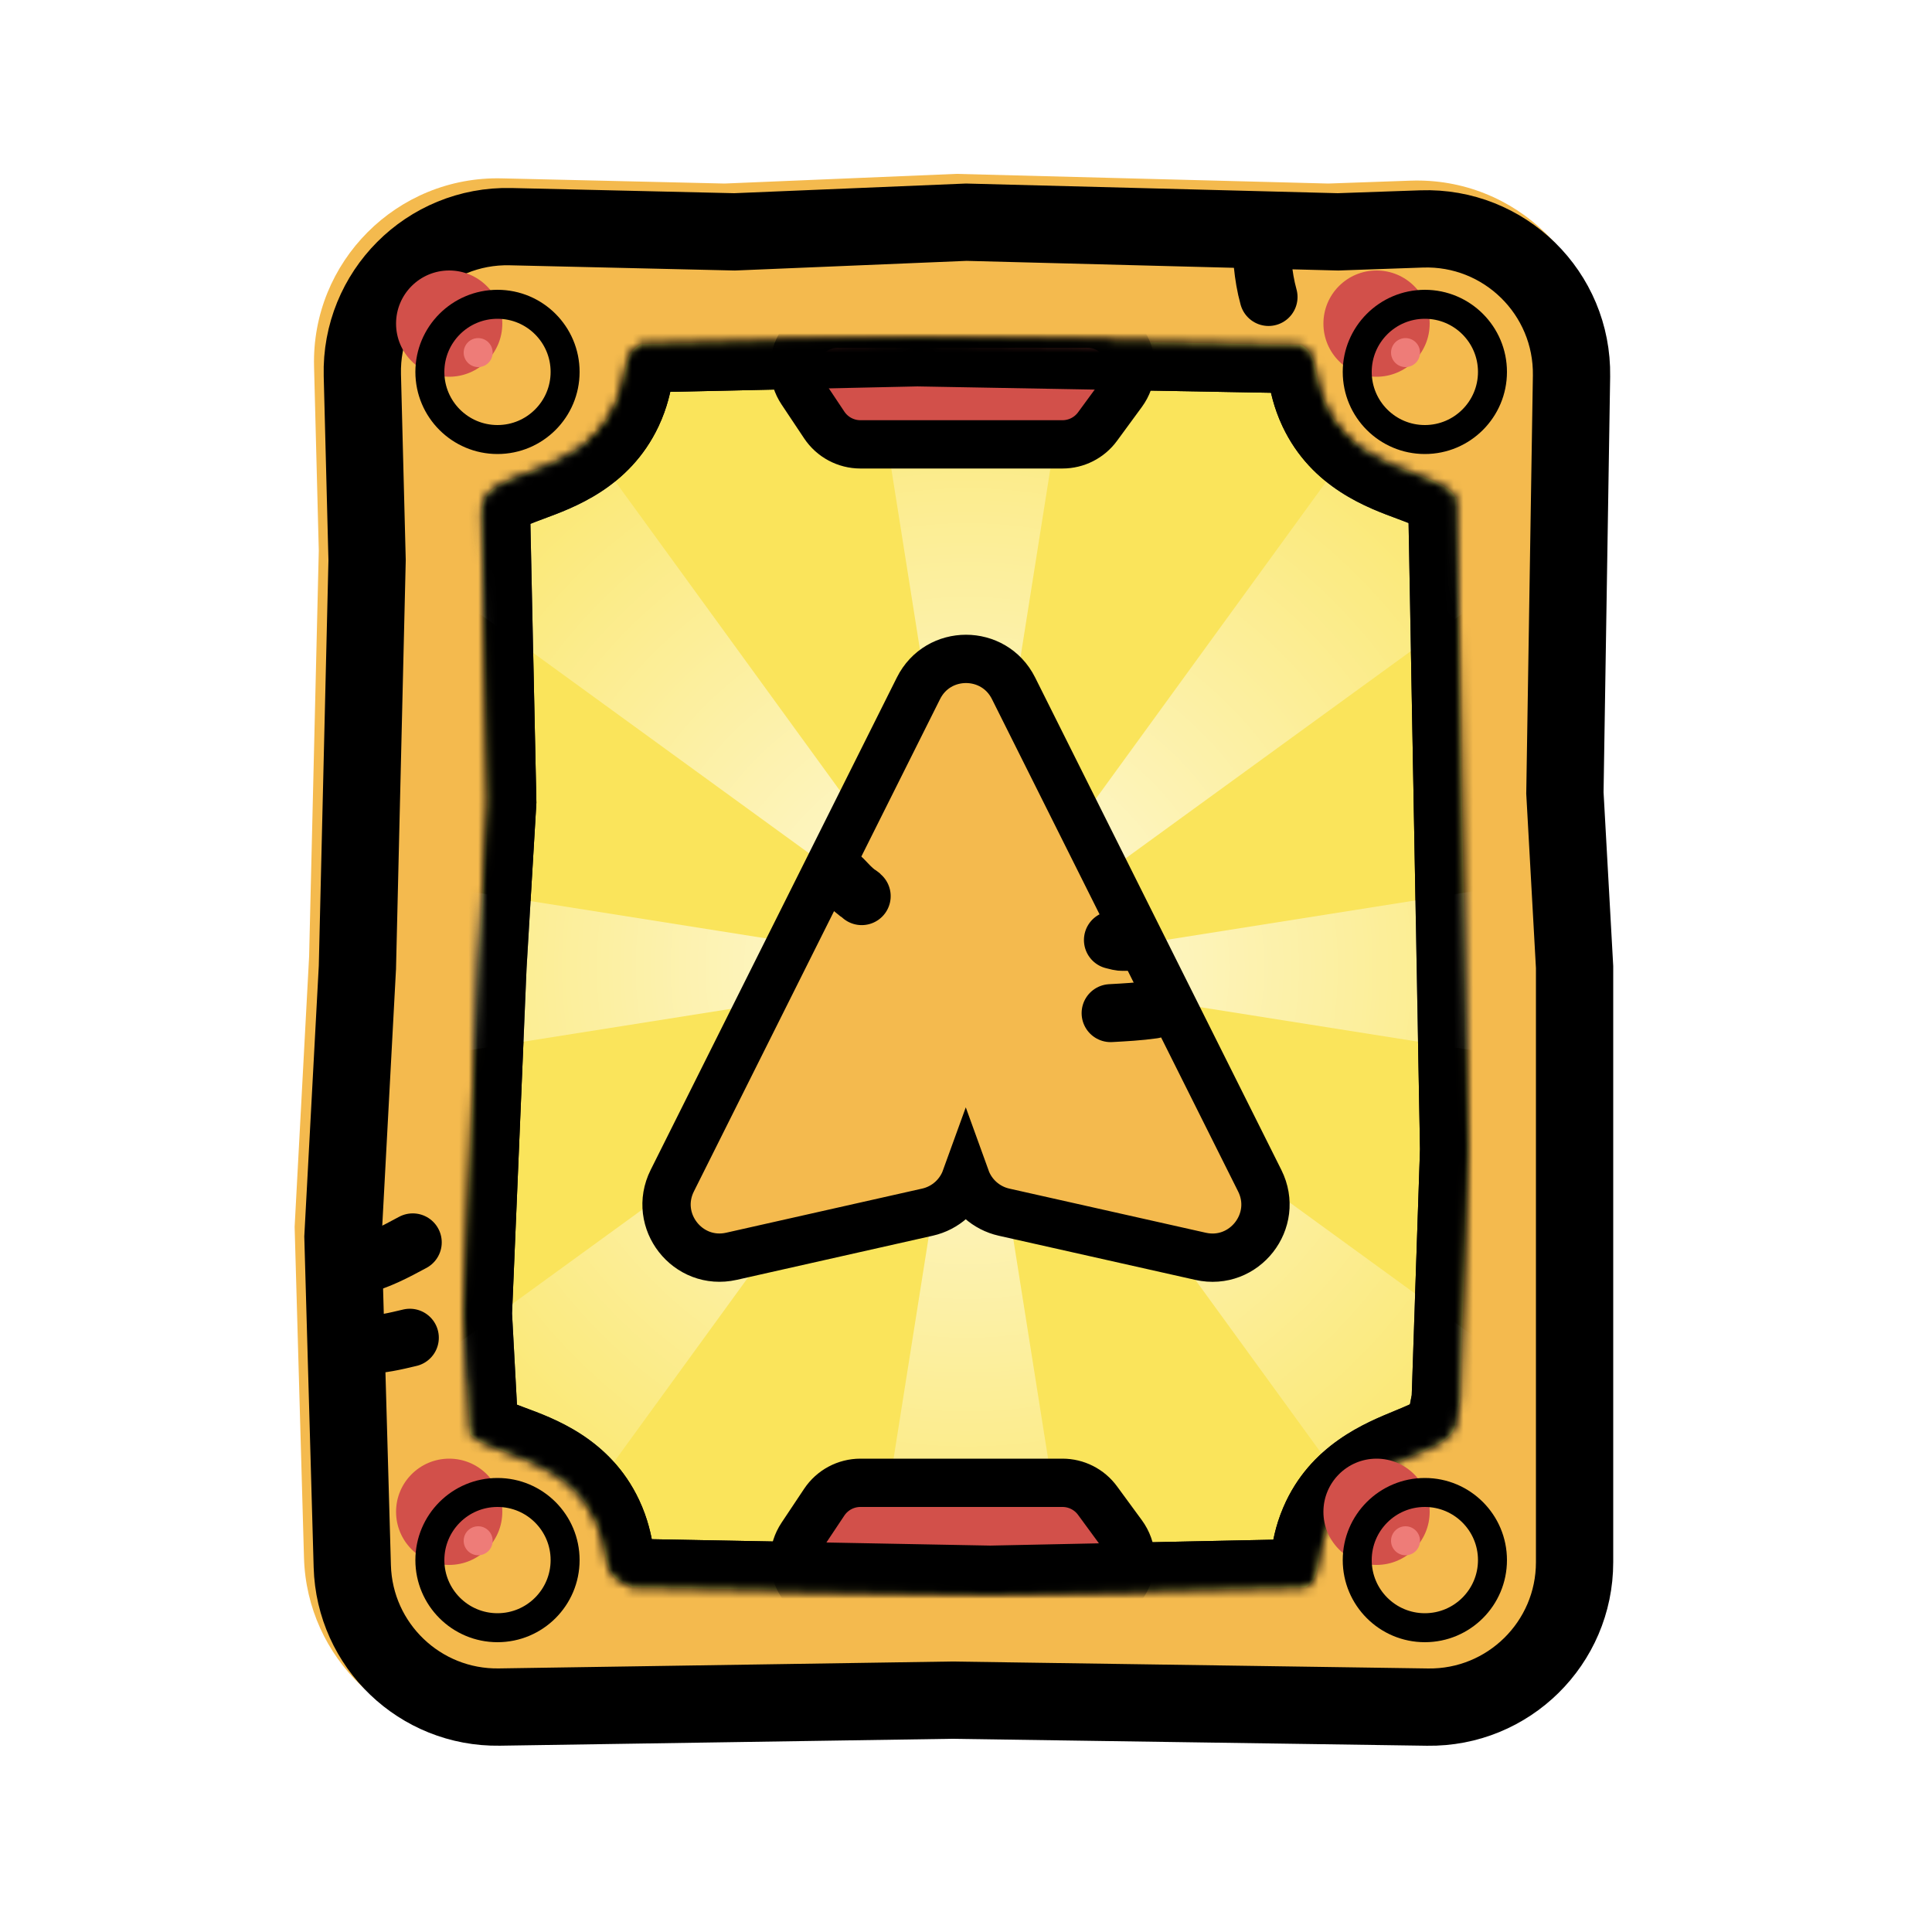 <svg width="200" height="200" viewBox="0 0 200 200" fill="none" xmlns="http://www.w3.org/2000/svg">
<g filter="url(#filter0_ii_2283_6141)">
<path d="M33.511 38.946C33.233 28.091 42.092 19.211 52.947 19.464L76 20L100 19L138.5 20L147.019 19.701C157.886 19.32 166.855 28.119 166.683 38.991L166 82L167 100V130.5V161.721C167 172.322 158.323 180.873 147.723 180.719L98.5 180L51.752 180.714C41.356 180.872 32.764 172.646 32.469 162.253L31.5 128L33 100L34 58L33.511 38.946Z" fill="#F4BA4E"/>
</g>
<path d="M75.907 23.999L76.037 24.002L76.166 23.997L100.031 23.002L138.396 23.999L138.518 24.002L138.64 23.997L147.159 23.699C155.738 23.398 162.819 30.344 162.683 38.928L162.001 81.936L161.998 82.079L162.006 82.222L163 100.111V130.5V161.721C163 170.091 156.15 176.841 147.781 176.719L98.558 176L98.499 176L98.439 176L51.691 176.714C43.484 176.839 36.7 170.345 36.468 162.14L35.503 128.05L36.994 100.214L36.998 100.155L36.999 100.095L37.999 58.095L38.001 57.996L37.999 57.898L37.51 38.843C37.29 30.274 44.284 23.264 52.854 23.463L75.907 23.999Z" stroke="black" stroke-width="8"/>
<mask id="path-3-inside-1_2283_6141" fill="white">
<path fill-rule="evenodd" clip-rule="evenodd" d="M137.287 42.001C139.353 46.384 143.316 47.864 146.454 49.036C148.483 49.793 150.167 50.422 150.771 51.624L152 119L151.121 145.108C150.971 145.658 150.832 146.449 150.708 147.522C150.342 148.99 148.553 149.732 146.354 150.645C143.26 151.929 139.353 153.551 137.446 158.006C136.846 159.409 136.672 160.556 136.528 161.501C136.336 162.758 136.2 163.656 135.19 164.319L102.524 165L65.397 164.3C65.244 164.173 65.002 164.038 64.66 163.897C63.131 163.266 62.948 162.299 62.675 160.857C62.497 159.917 62.282 158.777 61.631 157.397C59.566 153.013 55.603 151.533 52.464 150.361C50.868 149.765 49.486 149.249 48.675 148.471L48 136L49.515 100L50.524 83L49.877 52.863C49.925 52.599 49.972 52.312 50.02 52.001C50.439 50.546 52.253 49.869 54.484 49.036C57.622 47.864 61.585 46.384 63.651 42.001C64.301 40.62 64.517 39.48 64.695 38.541C64.95 37.193 65.126 36.26 66.396 35.629L94.951 35L134.707 35.716C135.827 36.345 136 37.254 136.243 38.541C136.421 39.48 136.637 40.62 137.287 42.001Z"/>
</mask>
<path fill-rule="evenodd" clip-rule="evenodd" d="M137.287 42.001C139.353 46.384 143.316 47.864 146.454 49.036C148.483 49.793 150.167 50.422 150.771 51.624L152 119L151.121 145.108C150.971 145.658 150.832 146.449 150.708 147.522C150.342 148.99 148.553 149.732 146.354 150.645C143.26 151.929 139.353 153.551 137.446 158.006C136.846 159.409 136.672 160.556 136.528 161.501C136.336 162.758 136.2 163.656 135.19 164.319L102.524 165L65.397 164.3C65.244 164.173 65.002 164.038 64.66 163.897C63.131 163.266 62.948 162.299 62.675 160.857C62.497 159.917 62.282 158.777 61.631 157.397C59.566 153.013 55.603 151.533 52.464 150.361C50.868 149.765 49.486 149.249 48.675 148.471L48 136L49.515 100L50.524 83L49.877 52.863C49.925 52.599 49.972 52.312 50.02 52.001C50.439 50.546 52.253 49.869 54.484 49.036C57.622 47.864 61.585 46.384 63.651 42.001C64.301 40.62 64.517 39.48 64.695 38.541C64.95 37.193 65.126 36.26 66.396 35.629L94.951 35L134.707 35.716C135.827 36.345 136 37.254 136.243 38.541C136.421 39.48 136.637 40.62 137.287 42.001Z" fill="#FAE45B"/>
<path d="M146.454 49.036L144.705 53.72L146.454 49.036ZM137.287 42.001L132.764 44.132V44.132L137.287 42.001ZM150.771 51.624L155.77 51.532L155.749 50.395L155.238 49.378L150.771 51.624ZM152 119L156.997 119.168L157.002 119.039L156.999 118.909L152 119ZM151.121 145.108L155.944 146.426L156.099 145.861L156.118 145.276L151.121 145.108ZM150.708 147.522L155.559 148.734L155.639 148.417L155.676 148.092L150.708 147.522ZM146.354 150.645L144.437 146.027H144.437L146.354 150.645ZM137.446 158.006L132.85 156.039L137.446 158.006ZM136.528 161.501L131.585 160.749L131.585 160.749L136.528 161.501ZM135.19 164.319L135.295 169.318L136.734 169.288L137.936 168.497L135.19 164.319ZM102.524 165L102.43 169.999L102.529 170.001L102.629 169.999L102.524 165ZM65.397 164.3L62.201 168.145L63.549 169.266L65.302 169.299L65.397 164.3ZM64.66 163.897L66.568 159.275L66.567 159.275L64.66 163.897ZM62.675 160.857L67.588 159.927V159.927L62.675 160.857ZM61.631 157.397L66.154 155.265L61.631 157.397ZM52.464 150.361L54.214 145.677L54.214 145.677L52.464 150.361ZM48.675 148.471L43.682 148.741L43.788 150.713L45.214 152.08L48.675 148.471ZM48 136L43.004 135.79L42.994 136.03L43.007 136.27L48 136ZM49.515 100L44.523 99.704L44.521 99.747L44.519 99.79L49.515 100ZM50.524 83L55.516 83.296L55.528 83.095L55.523 82.893L50.524 83ZM49.877 52.863L44.958 51.968L44.867 52.465L44.878 52.97L49.877 52.863ZM50.02 52.001L45.215 50.615L45.125 50.929L45.076 51.252L50.02 52.001ZM54.484 49.036L52.735 44.352L52.735 44.352L54.484 49.036ZM63.651 42.001L68.174 44.132V44.132L63.651 42.001ZM64.695 38.541L69.607 39.471V39.471L64.695 38.541ZM66.396 35.629L66.286 30.63L65.169 30.654L64.169 31.151L66.396 35.629ZM94.951 35L95.041 30.001L94.942 29.999L94.841 30.001L94.951 35ZM134.707 35.716L137.156 31.356L136.057 30.739L134.797 30.717L134.707 35.716ZM136.243 38.541L141.156 37.611V37.611L136.243 38.541ZM148.203 44.352C144.921 43.126 142.912 42.207 141.81 39.869L132.764 44.132C135.794 50.561 141.71 52.602 144.705 53.72L148.203 44.352ZM155.238 49.378C154.253 47.418 152.607 46.345 151.509 45.757C150.4 45.162 149.122 44.695 148.203 44.352L144.705 53.72C145.227 53.915 145.642 54.07 146.014 54.222C146.384 54.373 146.625 54.485 146.784 54.57C146.946 54.657 146.933 54.669 146.838 54.585C146.729 54.49 146.499 54.259 146.303 53.869L155.238 49.378ZM156.999 118.909L155.77 51.532L145.771 51.715L147.001 119.091L156.999 118.909ZM156.118 145.276L156.997 119.168L147.003 118.832L146.124 144.939L156.118 145.276ZM155.676 148.092C155.787 147.121 155.892 146.619 155.944 146.426L146.298 143.789C146.05 144.697 145.876 145.776 145.741 146.951L155.676 148.092ZM148.271 155.263C149.245 154.859 150.681 154.279 151.881 153.524C153.125 152.741 154.923 151.281 155.559 148.734L145.858 146.31C145.984 145.805 146.224 145.432 146.417 145.212C146.582 145.022 146.679 144.982 146.555 145.06C146.435 145.136 146.215 145.256 145.83 145.432C145.444 145.609 145.006 145.791 144.437 146.027L148.271 155.263ZM142.043 159.973C143.06 157.597 145.035 156.606 148.271 155.263L144.437 146.027C141.485 147.252 135.646 149.504 132.85 156.039L142.043 159.973ZM141.471 162.254C141.606 161.363 141.71 160.753 142.043 159.973L132.85 156.039C131.983 158.065 131.737 159.75 131.585 160.749L141.471 162.254ZM137.936 168.497C141.045 166.454 141.322 163.232 141.471 162.254L131.585 160.749C131.532 161.092 131.507 161.252 131.481 161.376C131.459 161.485 131.464 161.426 131.518 161.289C131.581 161.131 131.698 160.897 131.894 160.651C132.092 160.404 132.296 160.238 132.444 160.14L137.936 168.497ZM102.629 169.999L135.295 169.318L135.086 159.32L102.42 160.001L102.629 169.999ZM65.302 169.299L102.43 169.999L102.619 160.001L65.491 159.3L65.302 169.299ZM62.753 168.519C62.797 168.537 62.77 168.529 62.694 168.487C62.627 168.451 62.439 168.343 62.201 168.145L68.592 160.454C67.87 159.854 67.09 159.491 66.568 159.275L62.753 168.519ZM57.763 161.787C57.859 162.294 58.084 163.739 58.799 165.06C59.703 166.73 61.103 167.838 62.753 168.519L66.567 159.275C66.569 159.276 66.749 159.351 66.991 159.557C67.251 159.779 67.456 160.046 67.594 160.302C67.716 160.526 67.743 160.664 67.722 160.585C67.695 160.48 67.664 160.328 67.588 159.927L57.763 161.787ZM57.108 159.528C57.47 160.295 57.595 160.901 57.763 161.787L67.588 159.927C67.4 158.934 67.093 157.259 66.154 155.265L57.108 159.528ZM50.715 155.045C53.997 156.271 56.007 157.19 57.108 159.528L66.154 155.265C63.124 148.836 57.208 146.795 54.214 145.677L50.715 155.045ZM45.214 152.08C46.2 153.026 47.322 153.625 48.166 154.018C49.025 154.417 49.966 154.766 50.715 155.045L54.214 145.677C53.367 145.361 52.819 145.153 52.385 144.951C51.935 144.742 51.96 144.694 52.136 144.862L45.214 152.08ZM43.007 136.27L43.682 148.741L53.667 148.201L52.993 135.73L43.007 136.27ZM44.519 99.79L43.004 135.79L52.996 136.21L54.51 100.21L44.519 99.79ZM45.533 82.704L44.523 99.704L54.506 100.296L55.516 83.296L45.533 82.704ZM44.878 52.97L45.525 83.107L55.523 82.893L54.876 52.755L44.878 52.97ZM45.076 51.252C45.035 51.521 44.996 51.759 44.958 51.968L54.796 53.757C54.854 53.439 54.91 53.102 54.963 52.749L45.076 51.252ZM52.735 44.352C51.746 44.721 50.291 45.248 49.064 45.96C47.792 46.698 45.943 48.092 45.215 50.615L54.824 53.386C54.679 53.886 54.426 54.25 54.225 54.464C54.053 54.647 53.955 54.684 54.081 54.61C54.205 54.539 54.429 54.427 54.82 54.265C55.212 54.102 55.656 53.935 56.233 53.72L52.735 44.352ZM59.127 39.869C58.026 42.207 56.017 43.126 52.735 44.352L56.233 53.72C59.227 52.602 65.144 50.561 68.174 44.132L59.127 39.869ZM59.782 37.611C59.614 38.496 59.489 39.102 59.127 39.869L68.174 44.132C69.113 42.139 69.419 40.463 69.607 39.471L59.782 37.611ZM64.169 31.151C62.6 31.932 61.415 33.101 60.672 34.622C60.084 35.827 59.875 37.12 59.782 37.611L69.607 39.471C69.678 39.099 69.709 38.942 69.738 38.827C69.762 38.732 69.746 38.83 69.658 39.01C69.556 39.218 69.391 39.473 69.15 39.712C68.916 39.943 68.71 40.062 68.622 40.105L64.169 31.151ZM94.841 30.001L66.286 30.63L66.506 40.627L95.061 39.999L94.841 30.001ZM134.797 30.717L95.041 30.001L94.861 39.999L134.617 40.715L134.797 30.717ZM141.156 37.611C141.065 37.133 140.868 35.931 140.351 34.802C139.704 33.389 138.655 32.198 137.156 31.356L132.259 40.075C132.129 40.002 131.917 39.858 131.698 39.619C131.478 39.378 131.337 39.137 131.257 38.962C131.187 38.809 131.177 38.736 131.203 38.839C131.232 38.959 131.264 39.118 131.33 39.471L141.156 37.611ZM141.81 39.869C141.449 39.102 141.324 38.496 141.156 37.611L131.33 39.471C131.518 40.463 131.825 42.139 132.764 44.132L141.81 39.869Z" fill="black" mask="url(#path-3-inside-1_2283_6141)"/>
<mask id="mask0_2283_6141" style="mask-type:alpha" maskUnits="userSpaceOnUse" x="48" y="35" width="104" height="130">
<mask id="path-5-inside-2_2283_6141" fill="white">
<path fill-rule="evenodd" clip-rule="evenodd" d="M137.287 42.001C139.353 46.384 143.316 47.864 146.454 49.036C148.483 49.793 150.167 50.422 150.771 51.624L152 119L151.121 145.108C150.971 145.658 150.832 146.449 150.708 147.522C150.342 148.99 148.553 149.732 146.354 150.645C143.26 151.929 139.353 153.551 137.446 158.006C136.846 159.409 136.672 160.556 136.528 161.501C136.336 162.758 136.2 163.656 135.19 164.319L102.524 165L65.397 164.3C65.244 164.173 65.002 164.038 64.66 163.897C63.131 163.266 62.948 162.299 62.675 160.857C62.497 159.917 62.282 158.777 61.631 157.397C59.566 153.013 55.603 151.533 52.464 150.361C50.868 149.765 49.486 149.249 48.675 148.471L48 136L49.515 100L50.524 83L49.877 52.863C49.925 52.599 49.972 52.312 50.02 52.001C50.439 50.546 52.253 49.869 54.484 49.036C57.622 47.864 61.585 46.384 63.651 42.001C64.301 40.62 64.517 39.48 64.695 38.541C64.95 37.193 65.126 36.26 66.396 35.629L94.951 35L134.707 35.716C135.827 36.345 136 37.254 136.243 38.541C136.421 39.48 136.637 40.62 137.287 42.001Z"/>
</mask>
<path fill-rule="evenodd" clip-rule="evenodd" d="M137.287 42.001C139.353 46.384 143.316 47.864 146.454 49.036C148.483 49.793 150.167 50.422 150.771 51.624L152 119L151.121 145.108C150.971 145.658 150.832 146.449 150.708 147.522C150.342 148.99 148.553 149.732 146.354 150.645C143.26 151.929 139.353 153.551 137.446 158.006C136.846 159.409 136.672 160.556 136.528 161.501C136.336 162.758 136.2 163.656 135.19 164.319L102.524 165L65.397 164.3C65.244 164.173 65.002 164.038 64.66 163.897C63.131 163.266 62.948 162.299 62.675 160.857C62.497 159.917 62.282 158.777 61.631 157.397C59.566 153.013 55.603 151.533 52.464 150.361C50.868 149.765 49.486 149.249 48.675 148.471L48 136L49.515 100L50.524 83L49.877 52.863C49.925 52.599 49.972 52.312 50.02 52.001C50.439 50.546 52.253 49.869 54.484 49.036C57.622 47.864 61.585 46.384 63.651 42.001C64.301 40.62 64.517 39.48 64.695 38.541C64.95 37.193 65.126 36.26 66.396 35.629L94.951 35L134.707 35.716C135.827 36.345 136 37.254 136.243 38.541C136.421 39.48 136.637 40.62 137.287 42.001Z" fill="#FAE45B"/>
<path d="M146.454 49.036L144.705 53.72L146.454 49.036ZM137.287 42.001L132.764 44.132V44.132L137.287 42.001ZM150.771 51.624L155.77 51.532L155.749 50.395L155.238 49.378L150.771 51.624ZM152 119L156.997 119.168L157.002 119.039L156.999 118.909L152 119ZM151.121 145.108L155.944 146.426L156.099 145.861L156.118 145.276L151.121 145.108ZM150.708 147.522L155.559 148.734L155.639 148.417L155.676 148.092L150.708 147.522ZM146.354 150.645L144.437 146.027H144.437L146.354 150.645ZM137.446 158.006L132.85 156.039L137.446 158.006ZM136.528 161.501L131.585 160.749L131.585 160.749L136.528 161.501ZM135.19 164.319L135.295 169.318L136.734 169.288L137.936 168.497L135.19 164.319ZM102.524 165L102.43 169.999L102.529 170.001L102.629 169.999L102.524 165ZM65.397 164.3L62.201 168.145L63.549 169.266L65.302 169.299L65.397 164.3ZM64.66 163.897L66.568 159.275L66.567 159.275L64.66 163.897ZM62.675 160.857L67.588 159.927V159.927L62.675 160.857ZM61.631 157.397L66.154 155.265L61.631 157.397ZM52.464 150.361L54.214 145.677L54.214 145.677L52.464 150.361ZM48.675 148.471L43.682 148.741L43.788 150.713L45.214 152.08L48.675 148.471ZM48 136L43.004 135.79L42.994 136.03L43.007 136.27L48 136ZM49.515 100L44.523 99.704L44.521 99.747L44.519 99.79L49.515 100ZM50.524 83L55.516 83.296L55.528 83.095L55.523 82.893L50.524 83ZM49.877 52.863L44.958 51.968L44.867 52.465L44.878 52.97L49.877 52.863ZM50.02 52.001L45.215 50.615L45.125 50.929L45.076 51.252L50.02 52.001ZM54.484 49.036L52.735 44.352L52.735 44.352L54.484 49.036ZM63.651 42.001L68.174 44.132V44.132L63.651 42.001ZM64.695 38.541L69.607 39.471V39.471L64.695 38.541ZM66.396 35.629L66.286 30.63L65.169 30.654L64.169 31.151L66.396 35.629ZM94.951 35L95.041 30.001L94.942 29.999L94.841 30.001L94.951 35ZM134.707 35.716L137.156 31.356L136.057 30.739L134.797 30.717L134.707 35.716ZM136.243 38.541L141.156 37.611V37.611L136.243 38.541ZM148.203 44.352C144.921 43.126 142.912 42.207 141.81 39.869L132.764 44.132C135.794 50.561 141.71 52.602 144.705 53.72L148.203 44.352ZM155.238 49.378C154.253 47.418 152.607 46.345 151.509 45.757C150.4 45.162 149.122 44.695 148.203 44.352L144.705 53.72C145.227 53.915 145.642 54.07 146.014 54.222C146.384 54.373 146.625 54.485 146.784 54.57C146.946 54.657 146.933 54.669 146.838 54.585C146.729 54.49 146.499 54.259 146.303 53.869L155.238 49.378ZM156.999 118.909L155.77 51.532L145.771 51.715L147.001 119.091L156.999 118.909ZM156.118 145.276L156.997 119.168L147.003 118.832L146.124 144.939L156.118 145.276ZM155.676 148.092C155.787 147.121 155.892 146.619 155.944 146.426L146.298 143.789C146.05 144.697 145.876 145.776 145.741 146.951L155.676 148.092ZM148.271 155.263C149.245 154.859 150.681 154.279 151.881 153.524C153.125 152.741 154.923 151.281 155.559 148.734L145.858 146.31C145.984 145.805 146.224 145.432 146.417 145.212C146.582 145.022 146.679 144.982 146.555 145.06C146.435 145.136 146.215 145.256 145.83 145.432C145.444 145.609 145.006 145.791 144.437 146.027L148.271 155.263ZM142.043 159.973C143.06 157.597 145.035 156.606 148.271 155.263L144.437 146.027C141.485 147.252 135.646 149.504 132.85 156.039L142.043 159.973ZM141.471 162.254C141.606 161.363 141.71 160.753 142.043 159.973L132.85 156.039C131.983 158.065 131.737 159.75 131.585 160.749L141.471 162.254ZM137.936 168.497C141.045 166.454 141.322 163.232 141.471 162.254L131.585 160.749C131.532 161.092 131.507 161.252 131.481 161.376C131.459 161.485 131.464 161.426 131.518 161.289C131.581 161.131 131.698 160.897 131.894 160.651C132.092 160.404 132.296 160.238 132.444 160.14L137.936 168.497ZM102.629 169.999L135.295 169.318L135.086 159.32L102.42 160.001L102.629 169.999ZM65.302 169.299L102.43 169.999L102.619 160.001L65.491 159.3L65.302 169.299ZM62.753 168.519C62.797 168.537 62.77 168.529 62.694 168.487C62.627 168.451 62.439 168.343 62.201 168.145L68.592 160.454C67.87 159.854 67.09 159.491 66.568 159.275L62.753 168.519ZM57.763 161.787C57.859 162.294 58.084 163.739 58.799 165.06C59.703 166.73 61.103 167.838 62.753 168.519L66.567 159.275C66.569 159.276 66.749 159.351 66.991 159.557C67.251 159.779 67.456 160.046 67.594 160.302C67.716 160.526 67.743 160.664 67.722 160.585C67.695 160.48 67.664 160.328 67.588 159.927L57.763 161.787ZM57.108 159.528C57.47 160.295 57.595 160.901 57.763 161.787L67.588 159.927C67.4 158.934 67.093 157.259 66.154 155.265L57.108 159.528ZM50.715 155.045C53.997 156.271 56.007 157.19 57.108 159.528L66.154 155.265C63.124 148.836 57.208 146.795 54.214 145.677L50.715 155.045ZM45.214 152.08C46.2 153.026 47.322 153.625 48.166 154.018C49.025 154.417 49.966 154.766 50.715 155.045L54.214 145.677C53.367 145.361 52.819 145.153 52.385 144.951C51.935 144.742 51.96 144.694 52.136 144.862L45.214 152.08ZM43.007 136.27L43.682 148.741L53.667 148.201L52.993 135.73L43.007 136.27ZM44.519 99.79L43.004 135.79L52.996 136.21L54.51 100.21L44.519 99.79ZM45.533 82.704L44.523 99.704L54.506 100.296L55.516 83.296L45.533 82.704ZM44.878 52.97L45.525 83.107L55.523 82.893L54.876 52.755L44.878 52.97ZM45.076 51.252C45.035 51.521 44.996 51.759 44.958 51.968L54.796 53.757C54.854 53.439 54.91 53.102 54.963 52.749L45.076 51.252ZM52.735 44.352C51.746 44.721 50.291 45.248 49.064 45.96C47.792 46.698 45.943 48.092 45.215 50.615L54.824 53.386C54.679 53.886 54.426 54.25 54.225 54.464C54.053 54.647 53.955 54.684 54.081 54.61C54.205 54.539 54.429 54.427 54.82 54.265C55.212 54.102 55.656 53.935 56.233 53.72L52.735 44.352ZM59.127 39.869C58.026 42.207 56.017 43.126 52.735 44.352L56.233 53.72C59.227 52.602 65.144 50.561 68.174 44.132L59.127 39.869ZM59.782 37.611C59.614 38.496 59.489 39.102 59.127 39.869L68.174 44.132C69.113 42.139 69.419 40.463 69.607 39.471L59.782 37.611ZM64.169 31.151C62.6 31.932 61.415 33.101 60.672 34.622C60.084 35.827 59.875 37.12 59.782 37.611L69.607 39.471C69.678 39.099 69.709 38.942 69.738 38.827C69.762 38.732 69.746 38.83 69.658 39.01C69.556 39.218 69.391 39.473 69.15 39.712C68.916 39.943 68.71 40.062 68.622 40.105L64.169 31.151ZM94.841 30.001L66.286 30.63L66.506 40.627L95.061 39.999L94.841 30.001ZM134.797 30.717L95.041 30.001L94.861 39.999L134.617 40.715L134.797 30.717ZM141.156 37.611C141.065 37.133 140.868 35.931 140.351 34.802C139.704 33.389 138.655 32.198 137.156 31.356L132.259 40.075C132.129 40.002 131.917 39.858 131.698 39.619C131.478 39.378 131.337 39.137 131.257 38.962C131.187 38.809 131.177 38.736 131.203 38.839C131.232 38.959 131.264 39.118 131.33 39.471L141.156 37.611ZM141.81 39.869C141.449 39.102 141.324 38.496 141.156 37.611L131.33 39.471C131.518 40.463 131.825 42.139 132.764 44.132L141.81 39.869Z" fill="black" mask="url(#path-5-inside-2_2283_6141)"/>
</mask>
<g mask="url(#mask0_2283_6141)">
<path fill-rule="evenodd" clip-rule="evenodd" d="M79.148 -34.32C93.296 -36.56 107.708 -36.56 121.855 -34.319L100.5 100.5L79.148 -34.32ZM100.5 100.5L121.852 235.32C107.704 237.56 93.292 237.56 79.145 235.319L100.5 100.5ZM100.5 100.5L180.731 -9.932C192.32 -1.513 202.51 8.678 210.93 20.266L100.5 100.5ZM100.5 100.5L235.32 79.148C237.56 93.296 237.56 107.708 235.319 121.855L100.5 100.5ZM100.5 100.5L210.93 180.734C202.51 192.322 192.32 202.513 180.731 210.932L100.5 100.5ZM100.5 100.5L20.269 210.932C8.68 202.513 -1.51 192.322 -9.93 180.734L100.5 100.5ZM100.5 100.5L-34.319 121.855C-36.56 107.708 -36.56 93.296 -34.32 79.148L100.5 100.5ZM100.5 100.5L-9.93 20.266C-1.51 8.678 8.68 -1.513 20.269 -9.932L100.5 100.5Z" fill="url(#paint0_radial_2283_6141)"/>
<path d="M82.993 40.496L85.326 43.996C86.161 45.248 87.566 46 89.07 46H109.987C111.42 46 112.768 45.317 113.615 44.161L116.182 40.661C118.362 37.689 116.239 33.5 112.553 33.5H86.737C83.143 33.5 80.999 37.506 82.993 40.496Z" fill="#D2504A" stroke="black" stroke-width="5" stroke-linecap="round"/>
<path d="M82.993 159.004L85.326 155.504C86.161 154.252 87.566 153.5 89.07 153.5H109.987C111.42 153.5 112.768 154.183 113.615 155.339L116.182 158.839C118.362 161.811 116.239 166 112.553 166H86.737C83.143 166 80.999 161.994 82.993 159.004Z" fill="#D2504A" stroke="black" stroke-width="5" stroke-linecap="round"/>
<mask id="path-10-inside-3_2283_6141" fill="white">
<path fill-rule="evenodd" clip-rule="evenodd" d="M137.287 42.001C139.353 46.384 143.316 47.864 146.454 49.036C148.483 49.793 150.167 50.422 150.771 51.624L152 119L151.121 145.108C150.971 145.658 150.832 146.449 150.708 147.522C150.342 148.99 148.553 149.732 146.354 150.645C143.26 151.929 139.353 153.551 137.446 158.006C136.846 159.409 136.672 160.556 136.528 161.501C136.336 162.758 136.2 163.656 135.19 164.319L102.524 165L65.397 164.3C65.244 164.173 65.002 164.038 64.66 163.897C63.131 163.266 62.948 162.299 62.675 160.857C62.497 159.917 62.282 158.777 61.631 157.397C59.566 153.013 55.603 151.533 52.464 150.361C50.868 149.765 49.486 149.249 48.675 148.471L48 136L49.515 100L50.524 83L49.877 52.863C49.925 52.599 49.972 52.312 50.02 52.001C50.439 50.546 52.253 49.869 54.484 49.036C57.622 47.864 61.585 46.384 63.651 42.001C64.301 40.62 64.517 39.48 64.695 38.541C64.95 37.193 65.126 36.26 66.396 35.629L94.951 35L134.707 35.716C135.827 36.345 136 37.254 136.243 38.541C136.421 39.48 136.637 40.62 137.287 42.001Z"/>
</mask>
<path d="M146.454 49.036L144.705 53.72L146.454 49.036ZM137.287 42.001L132.764 44.132V44.132L137.287 42.001ZM150.771 51.624L155.77 51.532L155.749 50.395L155.238 49.378L150.771 51.624ZM152 119L156.997 119.168L157.002 119.039L156.999 118.909L152 119ZM151.121 145.108L155.944 146.426L156.099 145.861L156.118 145.276L151.121 145.108ZM150.708 147.522L155.559 148.734L155.639 148.417L155.676 148.092L150.708 147.522ZM146.354 150.645L144.437 146.027H144.437L146.354 150.645ZM137.446 158.006L132.85 156.039L137.446 158.006ZM136.528 161.501L131.585 160.749L131.585 160.749L136.528 161.501ZM135.19 164.319L135.295 169.318L136.734 169.288L137.936 168.497L135.19 164.319ZM102.524 165L102.43 169.999L102.529 170.001L102.629 169.999L102.524 165ZM65.397 164.3L62.2 168.145L63.549 169.266L65.302 169.299L65.397 164.3ZM64.66 163.897L62.753 168.519L62.753 168.519L64.66 163.897ZM62.675 160.857L67.588 159.926V159.926L62.675 160.857ZM61.631 157.397L57.108 159.528H57.108L61.631 157.397ZM52.464 150.361L54.214 145.677L54.214 145.677L52.464 150.361ZM48.675 148.471L43.682 148.741L43.788 150.713L45.214 152.08L48.675 148.471ZM48 136L43.004 135.79L42.994 136.03L43.007 136.27L48 136ZM49.515 100L44.523 99.704L44.521 99.747L44.519 99.79L49.515 100ZM50.524 83L55.516 83.296L55.528 83.095L55.523 82.893L50.524 83ZM49.877 52.863L44.958 51.968L44.867 52.465L44.878 52.97L49.877 52.863ZM50.02 52.001L45.215 50.615L45.125 50.929L45.076 51.252L50.02 52.001ZM54.484 49.036L52.735 44.352L52.735 44.352L54.484 49.036ZM63.651 42.001L68.174 44.132V44.132L63.651 42.001ZM64.695 38.541L69.607 39.471V39.471L64.695 38.541ZM66.396 35.629L66.286 30.63L65.169 30.654L64.169 31.151L66.396 35.629ZM94.951 35L95.041 30.001L94.942 29.999L94.841 30.001L94.951 35ZM134.707 35.716L137.156 31.356L136.057 30.739L134.797 30.717L134.707 35.716ZM136.243 38.541L141.156 37.611V37.611L136.243 38.541ZM148.203 44.352C144.921 43.126 142.912 42.207 141.81 39.869L132.764 44.132C135.794 50.561 141.71 52.602 144.705 53.72L148.203 44.352ZM155.238 49.378C154.253 47.418 152.607 46.345 151.509 45.757C150.4 45.162 149.122 44.695 148.203 44.352L144.705 53.72C145.227 53.915 145.642 54.07 146.014 54.222C146.384 54.373 146.625 54.485 146.784 54.57C146.946 54.657 146.933 54.669 146.838 54.585C146.729 54.49 146.499 54.259 146.303 53.869L155.238 49.378ZM156.999 118.909L155.77 51.532L145.771 51.715L147.001 119.091L156.999 118.909ZM156.118 145.276L156.997 119.168L147.003 118.832L146.124 144.939L156.118 145.276ZM155.676 148.092C155.787 147.121 155.892 146.619 155.944 146.426L146.298 143.789C146.05 144.697 145.876 145.776 145.741 146.951L155.676 148.092ZM148.271 155.263C149.245 154.859 150.681 154.279 151.881 153.524C153.125 152.741 154.923 151.281 155.559 148.734L145.858 146.31C145.984 145.805 146.224 145.432 146.417 145.212C146.582 145.022 146.679 144.982 146.555 145.06C146.435 145.136 146.215 145.256 145.83 145.432C145.444 145.609 145.006 145.791 144.437 146.027L148.271 155.263ZM142.043 159.973C143.06 157.597 145.035 156.606 148.271 155.263L144.437 146.027C141.485 147.252 135.646 149.504 132.85 156.039L142.043 159.973ZM141.471 162.254C141.606 161.363 141.71 160.753 142.043 159.973L132.85 156.039C131.983 158.065 131.737 159.75 131.585 160.749L141.471 162.254ZM137.936 168.497C141.045 166.454 141.322 163.232 141.471 162.254L131.585 160.749C131.532 161.092 131.507 161.252 131.481 161.376C131.459 161.485 131.464 161.426 131.518 161.289C131.581 161.131 131.698 160.897 131.894 160.651C132.092 160.404 132.296 160.238 132.444 160.14L137.936 168.497ZM102.629 169.999L135.295 169.318L135.086 159.32L102.42 160.001L102.629 169.999ZM65.302 169.299L102.43 169.999L102.619 160.001L65.491 159.3L65.302 169.299ZM62.753 168.519C62.797 168.537 62.77 168.529 62.694 168.487C62.627 168.45 62.439 168.343 62.2 168.145L68.593 160.455C67.871 159.854 67.09 159.491 66.567 159.275L62.753 168.519ZM57.763 161.787C57.859 162.294 58.084 163.739 58.799 165.06C59.703 166.73 61.103 167.838 62.753 168.519L66.567 159.275C66.569 159.276 66.749 159.35 66.991 159.557C67.251 159.779 67.456 160.046 67.594 160.302C67.716 160.526 67.743 160.664 67.722 160.585C67.695 160.48 67.664 160.328 67.588 159.926L57.763 161.787ZM57.108 159.528C57.47 160.295 57.595 160.901 57.763 161.787L67.588 159.926C67.4 158.934 67.093 157.258 66.154 155.265L57.108 159.528ZM50.715 155.045C53.997 156.271 56.007 157.19 57.108 159.528L66.154 155.265C63.124 148.836 57.208 146.795 54.214 145.677L50.715 155.045ZM45.214 152.08C46.2 153.026 47.322 153.625 48.166 154.018C49.025 154.417 49.966 154.765 50.715 155.045L54.214 145.677C53.367 145.361 52.819 145.153 52.385 144.951C51.935 144.742 51.96 144.694 52.136 144.862L45.214 152.08ZM43.007 136.27L43.682 148.741L53.667 148.201L52.993 135.73L43.007 136.27ZM44.519 99.79L43.004 135.79L52.996 136.21L54.51 100.21L44.519 99.79ZM45.533 82.704L44.523 99.704L54.506 100.296L55.516 83.296L45.533 82.704ZM44.878 52.97L45.525 83.107L55.523 82.893L54.876 52.755L44.878 52.97ZM45.076 51.252C45.035 51.521 44.996 51.759 44.958 51.968L54.796 53.757C54.854 53.439 54.91 53.102 54.963 52.749L45.076 51.252ZM52.735 44.352C51.746 44.721 50.291 45.248 49.064 45.96C47.792 46.698 45.943 48.092 45.215 50.615L54.824 53.386C54.679 53.886 54.426 54.25 54.225 54.464C54.053 54.647 53.955 54.684 54.081 54.61C54.205 54.539 54.429 54.427 54.82 54.265C55.212 54.102 55.656 53.935 56.233 53.72L52.735 44.352ZM59.127 39.869C58.026 42.207 56.017 43.126 52.735 44.352L56.233 53.72C59.227 52.602 65.144 50.561 68.174 44.132L59.127 39.869ZM59.782 37.611C59.614 38.496 59.489 39.102 59.127 39.869L68.174 44.132C69.113 42.139 69.419 40.463 69.607 39.471L59.782 37.611ZM64.169 31.151C62.6 31.932 61.415 33.101 60.672 34.622C60.084 35.827 59.875 37.12 59.782 37.611L69.607 39.471C69.678 39.099 69.709 38.942 69.738 38.827C69.762 38.732 69.746 38.83 69.658 39.01C69.556 39.218 69.391 39.473 69.15 39.712C68.916 39.943 68.71 40.062 68.622 40.105L64.169 31.151ZM94.841 30.001L66.286 30.63L66.506 40.627L95.061 39.999L94.841 30.001ZM134.797 30.717L95.041 30.001L94.861 39.999L134.617 40.715L134.797 30.717ZM141.156 37.611C141.065 37.133 140.868 35.931 140.351 34.802C139.704 33.389 138.655 32.198 137.156 31.356L132.259 40.075C132.129 40.002 131.917 39.858 131.698 39.619C131.478 39.378 131.337 39.137 131.257 38.962C131.187 38.809 131.177 38.736 131.203 38.839C131.232 38.959 131.264 39.118 131.33 39.471L141.156 37.611ZM141.81 39.869C141.449 39.102 141.324 38.496 141.156 37.611L131.33 39.471C131.518 40.463 131.825 42.139 132.764 44.132L141.81 39.869Z" fill="black" mask="url(#path-10-inside-3_2283_6141)"/>
</g>
<path d="M124.284 130.054C128.809 131.07 132.483 126.375 130.409 122.228L104.919 71.249C102.892 67.195 97.108 67.195 95.081 71.249L69.593 122.224C67.518 126.373 71.195 131.068 75.72 130.05L96.01 125.482C97.874 125.063 99.348 123.721 99.975 121.988C100.601 123.722 102.076 125.065 103.942 125.484L124.284 130.054Z" fill="#F4BA4E" stroke="black" stroke-width="5"/>
<path d="M116.621 97.5C116.519 97.448 116.424 97.502 116.329 97.507C115.969 97.525 115.585 97.406 115.209 97.312" stroke="black" stroke-width="6" stroke-linecap="round"/>
<path d="M89.203 92.768C89.098 92.617 88.907 92.538 88.762 92.43C88.208 92.018 87.742 91.497 87.265 91" stroke="black" stroke-width="6" stroke-linecap="round"/>
<path d="M119.36 104.514C117.897 104.72 116.445 104.798 114.969 104.879" stroke="black" stroke-width="6" stroke-linecap="round"/>
<g filter="url(#filter1_i_2283_6141)">
<circle cx="51.5" cy="38.5" r="5.5" fill="#D2504A"/>
</g>
<circle cx="51.5" cy="38.5" r="7" stroke="black" stroke-width="3"/>
<circle cx="49.5" cy="36.5" r="1.5" fill="#EE7C78"/>
<g filter="url(#filter2_i_2283_6141)">
<circle cx="51.5" cy="161.5" r="5.5" fill="#D2504A"/>
</g>
<circle cx="51.5" cy="161.5" r="7" stroke="black" stroke-width="3"/>
<circle cx="49.5" cy="159.5" r="1.5" fill="#EE7C78"/>
<g filter="url(#filter3_i_2283_6141)">
<circle cx="147.5" cy="38.5" r="5.5" fill="#D2504A"/>
</g>
<circle cx="147.5" cy="38.5" r="7" stroke="black" stroke-width="3"/>
<circle cx="145.5" cy="36.5" r="1.5" fill="#EE7C78"/>
<g filter="url(#filter4_i_2283_6141)">
<circle cx="147.5" cy="161.5" r="5.5" fill="#D2504A"/>
</g>
<circle cx="147.5" cy="161.5" r="7" stroke="black" stroke-width="3"/>
<circle cx="145.5" cy="159.5" r="1.5" fill="#EE7C78"/>
<path d="M37 131.069C39.173 130.529 40.934 129.574 42.729 128.609" stroke="black" stroke-width="6" stroke-linecap="round"/>
<path d="M37.742 139.22C39.404 139.206 40.903 138.844 42.427 138.481" stroke="black" stroke-width="6" stroke-linecap="round"/>
<path d="M131.32 30.744C130.699 28.507 130.604 26.271 130.501 24" stroke="black" stroke-width="6" stroke-linecap="round"/>
<defs>
<filter id="filter0_ii_2283_6141" x="31.5" y="19" width="135.5" height="161.721" filterUnits="userSpaceOnUse" color-interpolation-filters="sRGB">
<feFlood flood-opacity="0" result="BackgroundImageFix"/>
<feBlend mode="normal" in="SourceGraphic" in2="BackgroundImageFix" result="shape"/>
<feColorMatrix in="SourceAlpha" type="matrix" values="0 0 0 0 0 0 0 0 0 0 0 0 0 0 0 0 0 0 127 0" result="hardAlpha"/>
<feOffset dx="-7" dy="11"/>
<feComposite in2="hardAlpha" operator="arithmetic" k2="-1" k3="1"/>
<feColorMatrix type="matrix" values="0 0 0 0 1 0 0 0 0 0.969 0 0 0 0 0.914 0 0 0 1 0"/>
<feBlend mode="normal" in2="shape" result="effect1_innerShadow_2283_6141"/>
<feColorMatrix in="SourceAlpha" type="matrix" values="0 0 0 0 0 0 0 0 0 0 0 0 0 0 0 0 0 0 127 0" result="hardAlpha"/>
<feOffset dx="6" dy="-12"/>
<feComposite in2="hardAlpha" operator="arithmetic" k2="-1" k3="1"/>
<feColorMatrix type="matrix" values="0 0 0 0 1 0 0 0 0 0.969 0 0 0 0 0.914 0 0 0 1 0"/>
<feBlend mode="normal" in2="effect1_innerShadow_2283_6141" result="effect2_innerShadow_2283_6141"/>
</filter>
<filter id="filter1_i_2283_6141" x="43" y="30" width="17" height="17" filterUnits="userSpaceOnUse" color-interpolation-filters="sRGB">
<feFlood flood-opacity="0" result="BackgroundImageFix"/>
<feBlend mode="normal" in="SourceGraphic" in2="BackgroundImageFix" result="shape"/>
<feColorMatrix in="SourceAlpha" type="matrix" values="0 0 0 0 0 0 0 0 0 0 0 0 0 0 0 0 0 0 127 0" result="hardAlpha"/>
<feOffset dx="-5" dy="-5"/>
<feComposite in2="hardAlpha" operator="arithmetic" k2="-1" k3="1"/>
<feColorMatrix type="matrix" values="0 0 0 0 0.933 0 0 0 0 0.486 0 0 0 0 0.471 0 0 0 1 0"/>
<feBlend mode="normal" in2="shape" result="effect1_innerShadow_2283_6141"/>
</filter>
<filter id="filter2_i_2283_6141" x="43" y="153" width="17" height="17" filterUnits="userSpaceOnUse" color-interpolation-filters="sRGB">
<feFlood flood-opacity="0" result="BackgroundImageFix"/>
<feBlend mode="normal" in="SourceGraphic" in2="BackgroundImageFix" result="shape"/>
<feColorMatrix in="SourceAlpha" type="matrix" values="0 0 0 0 0 0 0 0 0 0 0 0 0 0 0 0 0 0 127 0" result="hardAlpha"/>
<feOffset dx="-5" dy="-5"/>
<feComposite in2="hardAlpha" operator="arithmetic" k2="-1" k3="1"/>
<feColorMatrix type="matrix" values="0 0 0 0 0.933 0 0 0 0 0.486 0 0 0 0 0.471 0 0 0 1 0"/>
<feBlend mode="normal" in2="shape" result="effect1_innerShadow_2283_6141"/>
</filter>
<filter id="filter3_i_2283_6141" x="139" y="30" width="17" height="17" filterUnits="userSpaceOnUse" color-interpolation-filters="sRGB">
<feFlood flood-opacity="0" result="BackgroundImageFix"/>
<feBlend mode="normal" in="SourceGraphic" in2="BackgroundImageFix" result="shape"/>
<feColorMatrix in="SourceAlpha" type="matrix" values="0 0 0 0 0 0 0 0 0 0 0 0 0 0 0 0 0 0 127 0" result="hardAlpha"/>
<feOffset dx="-5" dy="-5"/>
<feComposite in2="hardAlpha" operator="arithmetic" k2="-1" k3="1"/>
<feColorMatrix type="matrix" values="0 0 0 0 0.933 0 0 0 0 0.486 0 0 0 0 0.471 0 0 0 1 0"/>
<feBlend mode="normal" in2="shape" result="effect1_innerShadow_2283_6141"/>
</filter>
<filter id="filter4_i_2283_6141" x="139" y="153" width="17" height="17" filterUnits="userSpaceOnUse" color-interpolation-filters="sRGB">
<feFlood flood-opacity="0" result="BackgroundImageFix"/>
<feBlend mode="normal" in="SourceGraphic" in2="BackgroundImageFix" result="shape"/>
<feColorMatrix in="SourceAlpha" type="matrix" values="0 0 0 0 0 0 0 0 0 0 0 0 0 0 0 0 0 0 127 0" result="hardAlpha"/>
<feOffset dx="-5" dy="-5"/>
<feComposite in2="hardAlpha" operator="arithmetic" k2="-1" k3="1"/>
<feColorMatrix type="matrix" values="0 0 0 0 0.933 0 0 0 0 0.486 0 0 0 0 0.471 0 0 0 1 0"/>
<feBlend mode="normal" in2="shape" result="effect1_innerShadow_2283_6141"/>
</filter>
<radialGradient id="paint0_radial_2283_6141" cx="0" cy="0" r="1" gradientUnits="userSpaceOnUse" gradientTransform="translate(100.136 100.136) rotate(-90) scale(82.136 82.136)">
<stop stop-color="white" stop-opacity="0.8"/>
<stop offset="1" stop-color="white" stop-opacity="0"/>
</radialGradient>
</defs>
</svg>
